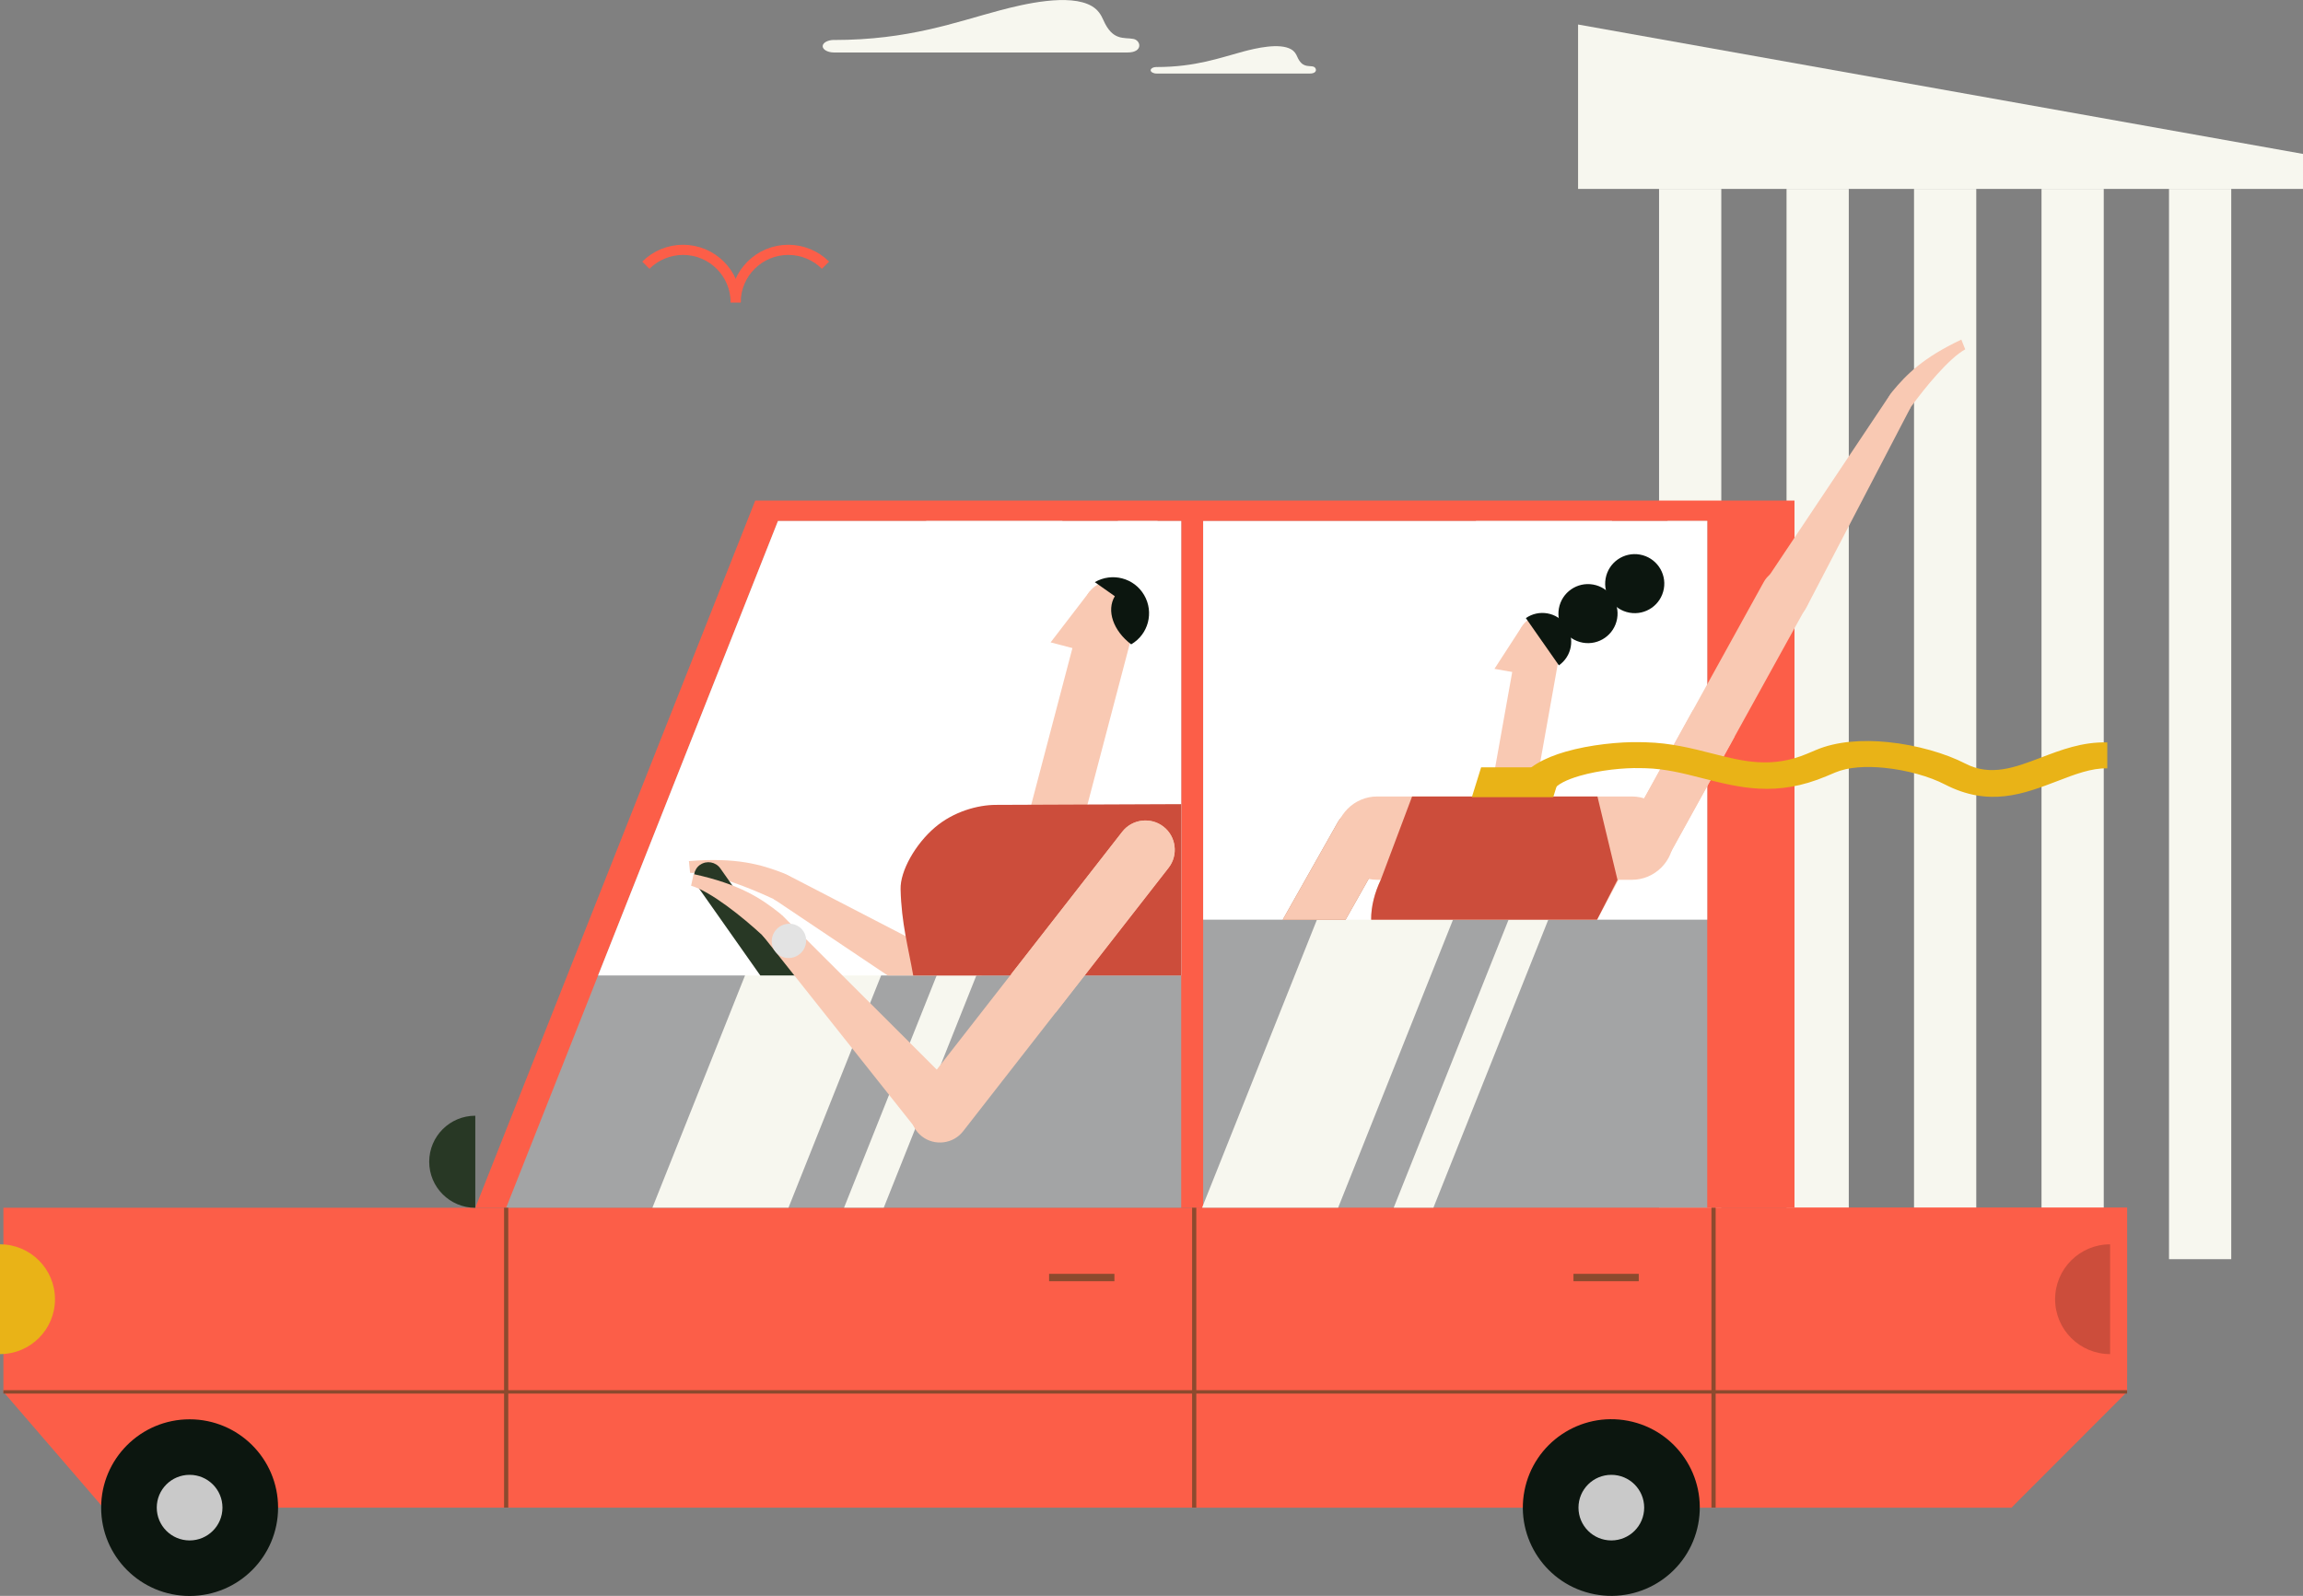 <svg width="453" height="314" viewBox="0 0 453 314" fill="none" xmlns="http://www.w3.org/2000/svg">
<rect x="0" y="0" width="453" height="314" fill="#808080" stroke="none"/>
<g clip-path="url(#clip0_797_112)">
<path d="M438.886 37.168H426.643V247.747H438.886V37.168Z" fill="#F7F7EF"/>
<path fill-rule="evenodd" clip-rule="evenodd" d="M453 30.285L310.408 4.823V37.168H453V30.285Z" fill="#F7F7EF"/>
<path d="M413.809 37.168H401.566V247.747H413.809V37.168Z" fill="#F7F7EF"/>
<path d="M388.733 37.168H376.489V247.747H388.733V37.168Z" fill="#F7F7EF"/>
<path d="M363.656 37.168H351.413V247.747H363.656V37.168Z" fill="#F7F7EF"/>
<path d="M338.58 37.168H326.336V247.747H338.58V37.168Z" fill="#F7F7EF"/>
<path fill-rule="evenodd" clip-rule="evenodd" d="M0.669 237.626H418.401V270.628L395.659 296.633H20.304L0.669 273.854V237.626Z" fill="#FC5E48"/>
<path fill-rule="evenodd" clip-rule="evenodd" d="M234.906 237.626H418.401V273.854L395.66 296.633H234.906V237.626Z" fill="#FC5E48"/>
<path d="M37.298 314.011C46.908 314.011 54.699 306.231 54.699 296.633C54.699 287.035 46.908 279.255 37.298 279.255C27.687 279.255 19.896 287.035 19.896 296.633C19.896 306.231 27.687 314.011 37.298 314.011Z" fill="#0C160F"/>
<path d="M334.029 299.919C335.856 290.496 329.688 281.378 320.253 279.553C310.818 277.728 301.687 283.888 299.86 293.311C298.033 302.733 304.201 311.851 313.636 313.676C323.071 315.501 332.202 309.341 334.029 299.919Z" fill="#0C160F"/>
<path fill-rule="evenodd" clip-rule="evenodd" d="M93.493 237.626H352.977V98.485H148.555L93.493 237.626Z" fill="#FC5E48"/>
<path fill-rule="evenodd" clip-rule="evenodd" d="M99.569 237.614H232.344V102.516H153.021L99.569 237.614Z" fill="#A3A4A5"/>
<path d="M219.205 250.634H206.36V252.083H219.205V250.634Z" fill="#8C4A2E"/>
<path fill-rule="evenodd" clip-rule="evenodd" d="M415.056 255.627V266.427C409.082 266.427 404.241 261.593 404.241 255.627C404.241 249.66 409.082 244.826 415.056 244.826V255.627Z" fill="#CC4D3B"/>
<path d="M337.469 237.626H336.641V296.622H337.469V237.626Z" fill="#8C4A2E"/>
<path d="M235.314 237.626H234.487V296.622H235.314V237.626Z" fill="#8C4A2E"/>
<path d="M99.978 237.626H99.15V296.622H99.978V237.626Z" fill="#8C4A2E"/>
<path d="M322.345 250.634H309.501V252.083H322.345V250.634Z" fill="#8C4A2E"/>
<path fill-rule="evenodd" clip-rule="evenodd" d="M182.191 102.516H208.968L155.096 237.614H128.331L182.191 102.516Z" fill="#F7F7EF"/>
<path fill-rule="evenodd" clip-rule="evenodd" d="M219.897 102.516H227.696L173.836 237.614H166.025L219.897 102.516Z" fill="#F7F7EF"/>
<path fill-rule="evenodd" clip-rule="evenodd" d="M232.344 102.516H153.022L117.64 191.932H232.344V102.516Z" fill="white"/>
<path fill-rule="evenodd" clip-rule="evenodd" d="M157.5 175.55C157.738 173.863 155.584 172.369 154.122 171.803C149.655 170.071 144.792 168.667 135.507 169.425L135.745 171.735C139.803 171.667 147.388 174.644 152.16 176.886C155.131 178.63 157.205 177.588 157.5 175.539V175.55Z" fill="#F9C9B3"/>
<path fill-rule="evenodd" clip-rule="evenodd" d="M193.097 191.932L155.878 172.663C155.436 172.448 155.028 172.256 154.643 172.086L152.171 176.886C152.307 176.988 152.455 177.079 152.602 177.169L174.595 191.921H193.108L193.097 191.932Z" fill="#F9C9B3"/>
<path fill-rule="evenodd" clip-rule="evenodd" d="M219.896 114.505C222.742 115.252 224.454 118.184 223.705 121.026L213.185 161.036C212.437 163.878 209.501 165.587 206.655 164.84C203.81 164.093 202.098 161.161 202.846 158.319L213.366 118.309C214.115 115.467 217.051 113.758 219.896 114.505Z" fill="#F9C9B3"/>
<path fill-rule="evenodd" clip-rule="evenodd" d="M219.296 117.313L215.351 114.539C218.74 112.569 223.082 113.701 225.055 117.086C227.027 120.471 225.894 124.807 222.504 126.777C218.99 124.128 217.584 120.132 219.284 117.313H219.296Z" fill="#0C160F"/>
<path fill-rule="evenodd" clip-rule="evenodd" d="M212.074 127.808L214.376 116.328L206.655 126.392L212.074 127.808Z" fill="#F9C9B3"/>
<path fill-rule="evenodd" clip-rule="evenodd" d="M37.297 290.18C40.868 290.18 43.759 293.067 43.759 296.633C43.759 300.199 40.868 303.086 37.297 303.086C33.726 303.086 30.835 300.199 30.835 296.633C30.835 293.067 33.726 290.18 37.297 290.18Z" fill="#C9C9C9"/>
<path fill-rule="evenodd" clip-rule="evenodd" d="M316.949 290.18C320.52 290.18 323.411 293.067 323.411 296.633C323.411 300.199 320.52 303.086 316.949 303.086C313.378 303.086 310.487 300.199 310.487 296.633C310.487 293.067 313.378 290.18 316.949 290.18Z" fill="#C9C9C9"/>
<path fill-rule="evenodd" clip-rule="evenodd" d="M93.493 228.58V237.637C88.482 237.637 84.424 233.584 84.424 228.58C84.424 223.576 88.482 219.523 93.493 219.523V228.58Z" fill="#283825"/>
<path d="M418.401 273.526H0.669V274.194H418.401V273.526Z" fill="#8C4A2E"/>
<path d="M335.813 102.516H236.663V237.603H335.813V102.516Z" fill="#A3A4A5"/>
<path fill-rule="evenodd" clip-rule="evenodd" d="M290.319 102.516H317.085L263.213 237.614H236.448L290.319 102.516Z" fill="#F7F7EF"/>
<path fill-rule="evenodd" clip-rule="evenodd" d="M328.014 102.516H335.825L281.953 237.614H274.142L328.014 102.516Z" fill="#F7F7EF"/>
<path fill-rule="evenodd" clip-rule="evenodd" d="M0 255.627V266.427C5.974 266.427 10.815 261.593 10.815 255.627C10.815 249.66 5.974 244.826 0 244.826V255.627Z" fill="#E9B317"/>
<path fill-rule="evenodd" clip-rule="evenodd" d="M179.629 191.932C178.677 186.464 177.305 181.664 177.146 174.939C177.055 171.384 180.037 166.074 183.937 162.768C187.587 159.666 192.348 158.376 195.84 158.364L232.344 158.217V191.944H179.629V191.932Z" fill="#CC4D3B"/>
<path fill-rule="evenodd" clip-rule="evenodd" d="M229.861 170.739L189.446 222.579C187.496 225.081 183.846 225.534 181.341 223.587C178.835 221.64 178.382 217.994 180.332 215.492L220.747 163.651C222.697 161.149 226.347 160.696 228.852 162.644C231.358 164.591 231.811 168.237 229.861 170.739Z" fill="#F9C9B3"/>
<path fill-rule="evenodd" clip-rule="evenodd" d="M229.861 170.739L207.676 199.201L198.878 191.695L220.747 163.651C222.697 161.149 226.347 160.696 228.852 162.644C231.358 164.591 231.811 168.237 229.861 170.739Z" fill="#F9C9B3"/>
<path fill-rule="evenodd" clip-rule="evenodd" d="M137.706 170.161C138.987 169.255 140.778 169.572 141.685 170.852L156.525 191.932H149.553L137.015 174.124C136.108 172.844 136.425 171.056 137.706 170.15V170.161Z" fill="#283825"/>
<path d="M335.813 102.516H236.663V180.95H335.813V102.516Z" fill="white"/>
<path fill-rule="evenodd" clip-rule="evenodd" d="M313.378 115.014C316.541 115.581 318.65 118.592 318.083 121.751C317.516 124.909 314.501 127.015 311.338 126.449C308.175 125.883 306.066 122.872 306.633 119.713C307.2 116.554 310.215 114.448 313.378 115.014Z" fill="#0C160F"/>
<path fill-rule="evenodd" clip-rule="evenodd" d="M322.572 109.116C325.735 109.682 327.844 112.694 327.277 115.852C326.71 119.011 323.695 121.117 320.532 120.551C317.369 119.985 315.26 116.973 315.827 113.814C316.394 110.656 319.409 108.55 322.572 109.116Z" fill="#0C160F"/>
<path fill-rule="evenodd" clip-rule="evenodd" d="M303.742 121.287C306.055 121.694 307.608 123.924 307.2 126.234L301.361 158.942C300.953 161.251 298.72 162.802 296.407 162.395C294.094 161.987 292.541 159.757 292.949 157.447L298.788 124.74C299.196 122.43 301.429 120.879 303.742 121.287Z" fill="#F9C9B3"/>
<path fill-rule="evenodd" clip-rule="evenodd" d="M303.379 126.257L300.137 121.615C302.711 119.826 306.248 120.46 308.039 123.019C309.83 125.589 309.195 129.121 306.633 130.91L303.391 126.268L303.379 126.257Z" fill="#0C160F"/>
<path fill-rule="evenodd" clip-rule="evenodd" d="M298.368 132.382L299.468 123.098L293.958 131.6L298.368 132.382Z" fill="#F9C9B3"/>
<path fill-rule="evenodd" clip-rule="evenodd" d="M272.521 167.07L264.676 180.962H252.308L263.145 161.783C264.597 159.202 267.907 158.285 270.48 159.745C273.065 161.195 273.983 164.5 272.521 167.07Z" fill="#BD7757"/>
<path fill-rule="evenodd" clip-rule="evenodd" d="M272.521 167.07L264.676 180.962H252.308L263.145 161.783C264.597 159.202 267.907 158.285 270.48 159.745C273.065 161.195 273.983 164.5 272.521 167.07Z" fill="#F9C9B3"/>
<path fill-rule="evenodd" clip-rule="evenodd" d="M270.888 156.711H320.985C325.497 156.711 329.193 160.402 329.193 164.908C329.193 169.414 325.497 173.105 320.985 173.105H318.366L314.16 180.951H269.709C269.675 178.335 270.412 175.618 271.591 173.105H270.888C266.376 173.105 262.681 169.414 262.681 164.908C262.681 160.402 266.376 156.711 270.888 156.711Z" fill="#F9C9B3"/>
<path fill-rule="evenodd" clip-rule="evenodd" d="M269.71 180.962C269.676 178.347 270.412 175.629 271.592 173.116L277.759 156.711H314.217L318.162 173.116L314.138 180.962H269.721H269.71Z" fill="#CC4D3B"/>
<path fill-rule="evenodd" clip-rule="evenodd" d="M320.271 162.768L346.946 114.482C348.238 112.15 351.197 111.29 353.532 112.58C355.868 113.871 356.729 116.826 355.437 119.158L328.762 167.444C327.47 169.776 324.511 170.637 322.175 169.346C319.84 168.055 318.978 165.1 320.271 162.768Z" fill="#F9C9B3"/>
<path fill-rule="evenodd" clip-rule="evenodd" d="M320.271 162.768L332.991 139.74L341.164 144.994L328.751 167.455C327.458 169.788 324.499 170.648 322.164 169.357C319.829 168.067 318.967 165.112 320.26 162.78L320.271 162.768Z" fill="#F9C9B3"/>
<path fill-rule="evenodd" clip-rule="evenodd" d="M371.116 81.48C370.231 80.28 371.308 78.141 372.215 77.042C375.004 73.68 378.224 70.397 385.797 66.819L386.556 68.732C383.348 70.51 378.643 76.239 375.832 80.133C374.222 82.828 372.17 82.952 371.104 81.48H371.116Z" fill="#F9C9B3"/>
<path fill-rule="evenodd" clip-rule="evenodd" d="M348.159 121.649C345.971 120.177 345.608 116.826 347.365 114.199L371.206 78.503C371.456 78.141 371.705 77.801 371.932 77.495L375.843 80.122C375.775 80.258 375.707 80.405 375.627 80.541L355.312 119.532C353.861 122.328 350.347 123.109 348.17 121.637L348.159 121.649Z" fill="#F9C9B3"/>
<path d="M298.935 153.473C300.375 150.903 303.833 149.092 307.891 147.915C312.755 146.499 318.672 145.933 322.583 146.024L323.706 146.047C328.626 146.171 332.809 147.235 336.879 148.277C342.831 149.794 348.499 151.254 355.516 148.277L357.262 147.541C361.241 145.854 366.331 145.503 371.365 146.013C376.999 146.579 382.702 148.232 386.601 150.247C391.589 152.828 396.43 150.971 401.271 149.126C405.42 147.541 409.569 145.945 414.501 146.069V151.175C411.417 151.096 408.096 152.364 404.785 153.643C398.017 156.236 391.249 158.828 382.565 154.345C379.573 152.794 375.117 151.515 370.639 151.073C367.046 150.711 363.543 150.915 361.015 151.979L359.269 152.715C349.474 156.858 342.264 155.013 334.702 153.077C331.177 152.171 327.572 151.254 323.694 151.152L322.572 151.13C319.432 151.051 314.67 151.515 310.748 152.647C308.243 153.371 306.202 154.334 305.544 155.489L298.913 153.473H298.935Z" fill="#E9B317"/>
<path fill-rule="evenodd" clip-rule="evenodd" d="M291.34 150.971H307.347L305.522 156.847H289.515L291.34 150.971Z" fill="#E9B317"/>
<path fill-rule="evenodd" clip-rule="evenodd" d="M164.063 7.868C178.733 7.868 187.984 4.347 196.679 2.038C201.236 0.826 210.385 -1.37 214.772 1.211C216.031 1.959 216.586 2.944 217.04 3.963C218.853 8.106 221.098 7.314 222.923 7.653C224.465 7.948 224.862 10.325 221.812 10.325H164.052C162.828 10.325 161.819 9.77 161.819 9.091C161.819 8.412 162.828 7.857 164.052 7.857L164.063 7.868Z" fill="#F7F7EF"/>
<path fill-rule="evenodd" clip-rule="evenodd" d="M227.514 13.19C235.167 13.19 240.007 11.355 244.542 10.144C246.923 9.51 251.695 8.367 253.985 9.714C254.643 10.099 254.938 10.62 255.164 11.152C256.105 13.314 257.284 12.895 258.237 13.076C259.042 13.235 259.246 14.469 257.659 14.469H227.503C226.868 14.469 226.335 14.174 226.335 13.823C226.335 13.473 226.857 13.178 227.503 13.178L227.514 13.19Z" fill="#F7F7EF"/>
<path d="M127.038 52.181C128.977 50.245 131.607 49.158 134.362 49.158C140.075 49.158 144.712 53.788 144.712 59.494" stroke="#FC5E48" stroke-width="2" stroke-miterlimit="10"/>
<path d="M162.374 52.181C160.436 50.245 157.806 49.158 155.051 49.158C149.337 49.158 144.701 53.788 144.701 59.494" stroke="#FC5E48" stroke-width="2" stroke-miterlimit="10"/>
<path fill-rule="evenodd" clip-rule="evenodd" d="M155.425 184.268C156.173 182.728 154.598 180.656 153.385 179.694C149.677 176.739 145.494 173.965 136.436 171.984L135.938 174.271C139.815 175.392 146.095 180.452 149.927 183.996C152.206 186.532 154.496 186.136 155.414 184.268H155.425Z" fill="#F9C9B3"/>
<path fill-rule="evenodd" clip-rule="evenodd" d="M188.278 222.319C190.432 220.157 190.217 216.398 187.791 213.975L154.79 181.03C154.439 180.701 154.11 180.396 153.792 180.113L149.938 183.973C150.04 184.109 150.142 184.245 150.255 184.37L179.957 221.81C182.089 224.493 186.113 224.459 188.267 222.296L188.278 222.319Z" fill="#F9C9B3"/>
<path fill-rule="evenodd" clip-rule="evenodd" d="M157.511 187.528C156.151 188.83 154.019 188.819 152.727 187.494C151.446 186.17 151.503 184.03 152.863 182.717C154.223 181.415 156.355 181.426 157.647 182.751C158.928 184.075 158.872 186.215 157.511 187.528Z" fill="#E3E3E3"/>
</g>
<defs>
<clipPath id="clip0_797_112">
<rect width="453" height="314" fill="white"/>
</clipPath>
</defs>
</svg>
